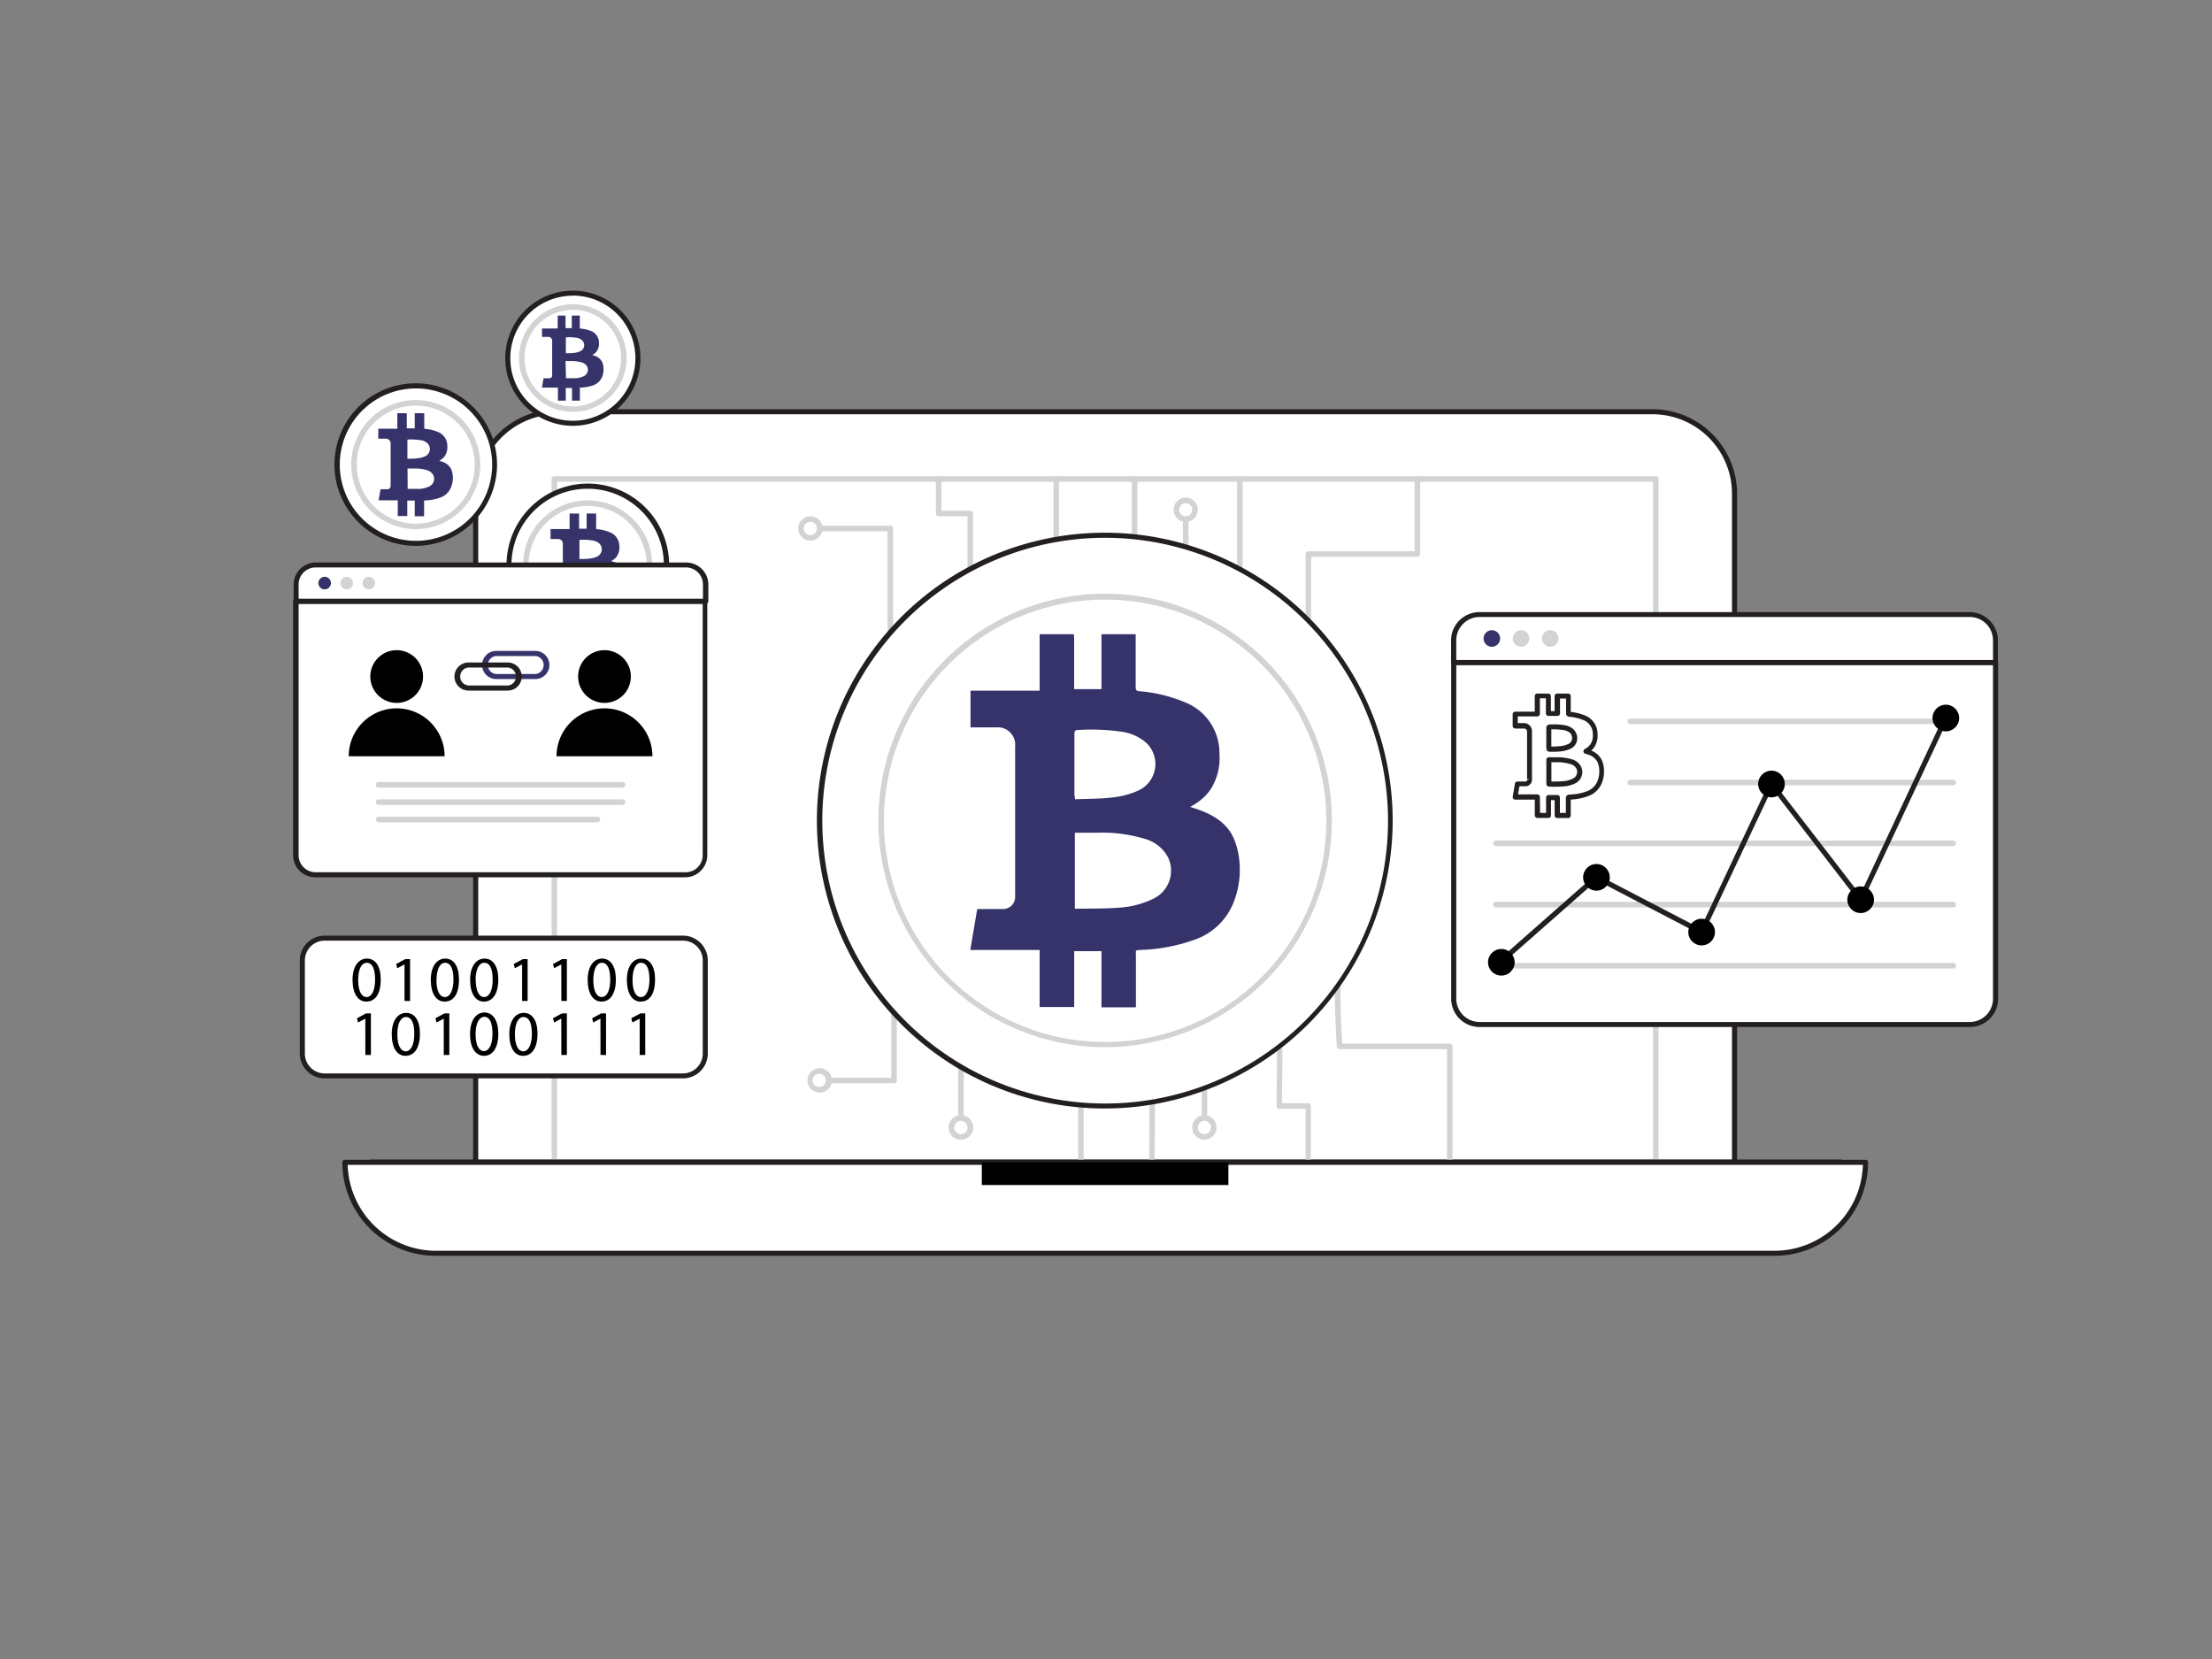 <svg xmlns="http://www.w3.org/2000/svg" viewBox="0 0 400 300"><rect x="0" y="0" width="400" height="300" fill="#808080" stroke="none"/><g id="_205_bitcoin_flatline" data-name="#205_bitcoin_flatline"><path d="M100.84,74.45h198a14.82,14.82,0,0,1,14.82,14.82V210.18a0,0,0,0,1,0,0H86a0,0,0,0,1,0,0V89.27A14.82,14.82,0,0,1,100.84,74.45Z" fill="#fff"/><path d="M313.65,210.64H86a.45.45,0,0,1-.45-.46V89.27A15.3,15.3,0,0,1,100.84,74h198a15.3,15.3,0,0,1,15.28,15.28V210.18A.46.46,0,0,1,313.65,210.64Zm-227.17-.91H313.2V89.27a14.38,14.38,0,0,0-14.37-14.36h-198A14.37,14.37,0,0,0,86.48,89.27Z" fill="#231f20"/><path d="M299.42,210.68H100.25a.5.5,0,0,1-.5-.5V86.61a.5.5,0,0,1,.5-.5H299.42a.5.5,0,0,1,.5.5V210.18A.5.5,0,0,1,299.42,210.68Zm-198.67-1H298.92V87.11H100.75Z" fill="#d1d3d4"/><path d="M332.63,210.7H67a.52.52,0,0,1,0-1H332.63a.52.52,0,1,1,0,1Z" fill="#231f20"/><path d="M161.68,195.88H148.24a.5.5,0,0,1-.5-.5.5.5,0,0,1,.5-.5h12.94v-14.8a.5.5,0,0,1,.5-.5.5.5,0,0,1,.5.5v15.3A.51.51,0,0,1,161.68,195.88Z" fill="#d1d3d4"/><path d="M262.16,210.68a.5.5,0,0,1-.5-.5V189.72H242.23a.49.49,0,0,1-.49-.47c-.19-3-.73-12.78.09-13.93a.49.49,0,0,1,.69-.12.5.5,0,0,1,.13.69c-.41.73-.29,7,.06,12.83h19.45a.5.5,0,0,1,.5.5v21A.5.5,0,0,1,262.16,210.68Z" fill="#d1d3d4"/><path d="M173.77,206.08a2.2,2.2,0,1,1,2.19-2.2A2.21,2.21,0,0,1,173.77,206.08Zm0-3.39a1.2,1.2,0,1,0,1.19,1.19A1.2,1.2,0,0,0,173.77,202.69Z" fill="#d1d3d4"/><path d="M195.46,213.44a.51.51,0,0,1-.5-.5V191.37a.51.51,0,0,1,.5-.5.5.5,0,0,1,.5.5v21.57A.5.5,0,0,1,195.46,213.44Z" fill="#d1d3d4"/><path d="M236.59,210.68a.5.5,0,0,1-.5-.5V200.5h-4.74a.51.51,0,0,1-.35-.15.49.49,0,0,1-.15-.36c.06-6.23.12-15.73,0-16.36a.47.47,0,0,1,.32-.61.52.52,0,0,1,.64.34c.14.44.1,8.9,0,16.14h4.73a.5.5,0,0,1,.5.5v10.18A.5.5,0,0,1,236.59,210.68Z" fill="#d1d3d4"/><path d="M208.28,213.44h0a.51.51,0,0,1-.49-.51c.06-8.18.11-20.58,0-21.44a.5.5,0,0,1,.26-.56.49.49,0,0,1,.67.22c.07.13.21.41.06,21.79A.51.51,0,0,1,208.28,213.44Z" fill="#d1d3d4"/><path d="M173.77,202.83a.5.5,0,0,1-.5-.5V191.25a.5.5,0,0,1,.5-.5.51.51,0,0,1,.5.5v11.08A.5.5,0,0,1,173.77,202.83Z" fill="#d1d3d4"/><path d="M217.8,203a.5.5,0,0,1-.5-.5v-7.79a.5.5,0,0,1,.5-.5.5.5,0,0,1,.5.5v7.79A.5.5,0,0,1,217.8,203Z" fill="#d1d3d4"/><path d="M62.35,210.18h275a0,0,0,0,1,0,0v0a16.45,16.45,0,0,1-16.45,16.45H78.81a16.45,16.45,0,0,1-16.45-16.45v0A0,0,0,0,1,62.35,210.18Z" fill="#fff"/><path d="M320.87,227.09H78.81A16.92,16.92,0,0,1,61.9,210.18a.45.45,0,0,1,.45-.45h275a.46.46,0,0,1,.46.45A16.93,16.93,0,0,1,320.87,227.09Zm-258-16.45a16,16,0,0,0,16,15.54H320.87a16,16,0,0,0,16-15.54Z" fill="#231f20"/><rect x="177.54" y="210.18" width="44.59" height="4.11"/><path d="M161,114.89a.5.5,0,0,1-.5-.5V96.07h-12.3a.5.5,0,0,1-.5-.5.5.5,0,0,1,.5-.5H161a.5.5,0,0,1,.5.5v18.82A.5.5,0,0,1,161,114.89Z" fill="#d1d3d4"/><circle cx="173.77" cy="203.88" r="1.69" fill="#fff"/><path d="M173.77,206.08a2.2,2.2,0,1,1,2.19-2.2A2.21,2.21,0,0,1,173.77,206.08Zm0-3.39a1.2,1.2,0,1,0,1.19,1.19A1.2,1.2,0,0,0,173.77,202.69Z" fill="#d1d3d4"/><circle cx="148.24" cy="195.38" r="1.69" fill="#fff"/><path d="M148.24,197.57a2.2,2.2,0,1,1,2.19-2.19A2.2,2.2,0,0,1,148.24,197.57Zm0-3.39a1.2,1.2,0,1,0,0,2.39,1.2,1.2,0,0,0,0-2.39Z" fill="#d1d3d4"/><circle cx="217.8" cy="203.88" r="1.69" fill="#fff"/><path d="M217.8,206.08a2.2,2.2,0,1,1,2.19-2.2A2.21,2.21,0,0,1,217.8,206.08Zm0-3.39a1.2,1.2,0,1,0,1.19,1.19A1.2,1.2,0,0,0,217.8,202.69Z" fill="#d1d3d4"/><circle cx="146.54" cy="95.57" r="1.69" fill="#fff"/><path d="M146.54,97.76a2.2,2.2,0,1,1,2.2-2.19A2.19,2.19,0,0,1,146.54,97.76Zm0-3.39a1.2,1.2,0,1,0,1.2,1.2A1.2,1.2,0,0,0,146.54,94.37Z" fill="#d1d3d4"/><circle cx="214.41" cy="92.18" r="1.69" fill="#fff"/><path d="M214.41,94.37a2.19,2.19,0,1,1,2.19-2.19A2.19,2.19,0,0,1,214.41,94.37Zm0-3.38a1.19,1.19,0,1,0,1.19,1.19A1.19,1.19,0,0,0,214.41,91Z" fill="#d1d3d4"/><path d="M236.59,118.57a.5.5,0,0,1-.5-.5V100.19a.5.5,0,0,1,.5-.5h19.22V86.61a.5.5,0,0,1,.5-.5.5.5,0,0,1,.5.5v13.58a.51.51,0,0,1-.5.5H237.09v17.38A.5.5,0,0,1,236.59,118.57Z" fill="#d1d3d4"/><path d="M224.21,109.91a.5.5,0,0,1-.5-.5V86.61a.5.5,0,0,1,.5-.5.5.5,0,0,1,.5.5v22.8A.5.5,0,0,1,224.21,109.91Z" fill="#d1d3d4"/><path d="M175.46,108.43a.5.5,0,0,1-.5-.5V93.35h-5.22a.5.5,0,0,1-.5-.5V86.61a.5.5,0,0,1,1,0v5.74h5.22a.5.5,0,0,1,.5.5v15.08A.5.5,0,0,1,175.46,108.43Z" fill="#d1d3d4"/><path d="M214.41,102.84a.5.5,0,0,1-.5-.5V93.87a.5.5,0,1,1,1,0v8.47A.5.5,0,0,1,214.41,102.84Z" fill="#d1d3d4"/><path d="M191,103.66a.5.5,0,0,1-.5-.5V86.61a.5.5,0,0,1,.5-.5.5.5,0,0,1,.5.5v16.55A.5.5,0,0,1,191,103.66Z" fill="#d1d3d4"/><path d="M205.17,99.56a.5.5,0,0,1-.5-.5V86.61a.5.5,0,0,1,.5-.5.5.5,0,0,1,.5.5V99.06A.51.51,0,0,1,205.17,99.56Z" fill="#d1d3d4"/><circle cx="199.84" cy="148.4" r="51.6" fill="#fff"/><path d="M199.84,200.45a52.06,52.06,0,1,1,52-52A52.11,52.11,0,0,1,199.84,200.45Zm0-103.2A51.15,51.15,0,1,0,251,148.4,51.21,51.21,0,0,0,199.84,97.25Z" fill="#231f20"/><path d="M199.84,189.36a41,41,0,1,1,41-41A41,41,0,0,1,199.84,189.36Zm0-80.93a40,40,0,1,0,40,40A40,40,0,0,0,199.84,108.43Z" fill="#d1d3d4"/><path d="M205.37,114.69c0,.46,0,.92,0,1.38,0,2.74,0,5.49,0,8.23,0,.47.13.63.62.69a26.9,26.9,0,0,1,8.28,2,9.83,9.83,0,0,1,6.24,9.31,10.46,10.46,0,0,1-1.53,6.34,9.1,9.1,0,0,1-2.71,2.64c-.31.21-.63.39-1.05.64.66.22,1.24.38,1.79.59,2.64,1,4.92,2.44,6.09,5.09a13.51,13.51,0,0,1,1,3.92,16,16,0,0,1-.9,7.32,11.65,11.65,0,0,1-7.21,7.1,31.64,31.64,0,0,1-9.58,1.83c-1.22.08-1,0-1,1.08q0,4.29,0,8.56v.74h-6.23V172h-4.93V182.1H188V171.79H175.46l1.25-7.41.71,0c1.27,0,2.54,0,3.82,0a2.19,2.19,0,0,0,2.33-2.31c0-.15,0-.3,0-.46V135a3.15,3.15,0,0,0-3.35-3.47c-1.56,0-3.12,0-4.72,0V124.9H188V114.69h6.19c0,.26.05.52.05.78q0,4.22,0,8.43v.72h4.94v-9.93Zm-11,49.64c.15,0,.25,0,.36,0,2.5-.05,5,0,7.49-.19a16.26,16.26,0,0,0,6.39-1.65,5.61,5.61,0,0,0,2.62-7.43,6.8,6.8,0,0,0-4.25-3.38,26.48,26.48,0,0,0-8.44-1.1c-1.37,0-2.75,0-4.17,0Zm0-19.79c2.3-.1,4.54-.07,6.75-.33a15.38,15.38,0,0,0,4.6-1.2,5.27,5.27,0,0,0,1.54-8.7,8.53,8.53,0,0,0-4.51-2A39.18,39.18,0,0,0,195,132c-.54,0-.71.15-.71.7,0,3.71,0,7.41,0,11.12C194.35,144,194.37,144.17,194.39,144.54Z" fill="#35336a"/><path d="M262.88,119.81h98a0,0,0,0,1,0,0V180.6a4.67,4.67,0,0,1-4.67,4.67H267.55a4.67,4.67,0,0,1-4.67-4.67V119.81A0,0,0,0,1,262.88,119.81Z" fill="#fff"/><path d="M356.19,185.72H267.55a5.13,5.13,0,0,1-5.13-5.12V119.81a.46.46,0,0,1,.46-.46h98a.45.45,0,0,1,.45.46V180.6A5.13,5.13,0,0,1,356.19,185.72Zm-92.85-65.46V180.6a4.22,4.22,0,0,0,4.21,4.21h88.64a4.22,4.22,0,0,0,4.21-4.21V120.26Z" fill="#231f20"/><path d="M267.55,111.11h88.64a4.67,4.67,0,0,1,4.67,4.67v4a0,0,0,0,1,0,0h-98a0,0,0,0,1,0,0v-4A4.67,4.67,0,0,1,267.55,111.11Z" fill="#fff"/><path d="M360.86,120.26h-98a.46.46,0,0,1-.46-.45v-4a5.13,5.13,0,0,1,5.13-5.12h88.64a5.13,5.13,0,0,1,5.12,5.12v4A.45.45,0,0,1,360.86,120.26Zm-97.52-.91H360.4v-3.57a4.22,4.22,0,0,0-4.21-4.21H267.55a4.22,4.22,0,0,0-4.21,4.21Z" fill="#231f20"/><circle cx="269.77" cy="115.46" r="1.5" fill="#35336a"/><circle cx="275.05" cy="115.46" r="1.5" fill="#d1d3d4"/><circle cx="280.33" cy="115.46" r="1.5" fill="#d1d3d4"/><path d="M353.21,130.94H294.8a.5.5,0,0,1-.5-.5.51.51,0,0,1,.5-.5h58.41a.5.5,0,0,1,.5.5A.5.5,0,0,1,353.21,130.94Z" fill="#d1d3d4"/><path d="M353.21,142H294.8a.5.5,0,0,1,0-1h58.41a.5.5,0,0,1,0,1Z" fill="#d1d3d4"/><path d="M353.21,153H270.53a.5.5,0,0,1-.5-.5.5.5,0,0,1,.5-.5h82.68a.5.5,0,0,1,.5.5A.5.5,0,0,1,353.21,153Z" fill="#d1d3d4"/><path d="M353.21,164.08H270.53a.5.5,0,0,1,0-1h82.68a.5.5,0,0,1,0,1Z" fill="#d1d3d4"/><path d="M353.21,175.13H270.53a.5.5,0,0,1-.5-.5.5.5,0,0,1,.5-.5h82.68a.5.5,0,0,1,.5.5A.5.5,0,0,1,353.21,175.13Z" fill="#d1d3d4"/><path d="M270.53,175.08a.46.46,0,0,1-.31-.8l18.17-16a.46.46,0,0,1,.51-.06l18.6,9.68,12.42-26.34a.44.44,0,0,1,.37-.26.45.45,0,0,1,.41.17l15.68,20.33,15.08-32.17a.47.47,0,0,1,.61-.22.47.47,0,0,1,.22.61l-15.41,32.85a.43.43,0,0,1-.36.26.46.46,0,0,1-.41-.17l-15.68-20.34-12.31,26.1a.43.43,0,0,1-.27.24.42.42,0,0,1-.35,0l-18.74-9.76L270.83,175A.5.5,0,0,1,270.53,175.08Z" fill="#231f20"/><circle cx="271.49" cy="174.01" r="2.41"/><circle cx="288.69" cy="158.65" r="2.41"/><circle cx="307.71" cy="168.55" r="2.41"/><circle cx="320.34" cy="141.77" r="2.41"/><circle cx="336.47" cy="162.7" r="2.41"/><circle cx="351.87" cy="129.84" r="2.41"/><path d="M283.6,125.86c0,.14,0,.29,0,.44q0,1.32,0,2.64c0,.15,0,.2.2.22a8.33,8.33,0,0,1,2.65.62,3.14,3.14,0,0,1,2,3,3.34,3.34,0,0,1-.49,2,2.82,2.82,0,0,1-.87.85l-.33.21.57.18a3.12,3.12,0,0,1,2,1.63,4.49,4.49,0,0,1,.32,1.26,5.18,5.18,0,0,1-.29,2.34,3.76,3.76,0,0,1-2.31,2.28,10.05,10.05,0,0,1-3.07.58c-.39,0-.32,0-.32.35,0,.91,0,1.83,0,2.74v.24h-2v-3.24H280v3.24h-2v-3.3h-4l.4-2.38h.23c.41,0,.81,0,1.22,0a.71.71,0,0,0,.75-.74v-8.65a1,1,0,0,0-1.07-1.11H274v-2.13h4v-3.27h2a2,2,0,0,1,0,.25V129h1.59v-3.18Zm-3.52,15.9h.12c.8,0,1.6,0,2.4-.06a5.11,5.11,0,0,0,2-.53,1.81,1.81,0,0,0,.84-2.38,2.22,2.22,0,0,0-1.37-1.08,8.46,8.46,0,0,0-2.7-.35h-1.34Zm0-6.34c.74,0,1.46,0,2.17-.11a4.9,4.9,0,0,0,1.47-.38,1.69,1.69,0,0,0,.49-2.79,2.73,2.73,0,0,0-1.44-.63,12.85,12.85,0,0,0-2.48-.12c-.17,0-.22.05-.22.22v3.56C280.07,135.24,280.08,135.3,280.08,135.42Z" fill="#fff"/><path d="M280,147.91h-2a.47.47,0,0,1-.46-.46V144.6H274a.44.44,0,0,1-.35-.16.48.48,0,0,1-.1-.37l.4-2.37a.46.46,0,0,1,.43-.38h1.46c.22,0,.29-.08.31-.3l.45-.13h-.46v-8.49c0-.45-.18-.65-.62-.66H274a.47.47,0,0,1-.46-.46v-2.13a.47.47,0,0,1,.46-.46h3.53v-2.81a.46.46,0,0,1,.46-.46h2a.46.46,0,0,1,.46.42c0,.14,0,.21,0,.28v2.48h.67v-2.72a.46.46,0,0,1,.46-.46h2a.46.46,0,0,1,.46.44V126c0,.1,0,.21,0,.32v2.42a9.19,9.19,0,0,1,2.58.64,3.61,3.61,0,0,1,2.27,3.39,3.76,3.76,0,0,1-.57,2.3,3.27,3.27,0,0,1-.58.66,3.48,3.48,0,0,1,1.94,1.77,4.87,4.87,0,0,1,.35,1.39,5.66,5.66,0,0,1-.31,2.55,4.19,4.19,0,0,1-2.58,2.54,10.22,10.22,0,0,1-3.1.61v2.88a.46.46,0,0,1-.45.46h-2a.47.47,0,0,1-.46-.46v-2.78h-.66v2.78A.47.47,0,0,1,280,147.91ZM278.5,147h1.08v-2.78a.47.47,0,0,1,.46-.46h1.58a.47.47,0,0,1,.46.46V147h1.08v-2.64c0-.63.43-.66.71-.68a9.89,9.89,0,0,0,3-.56,3.28,3.28,0,0,0,2.05-2,4.82,4.82,0,0,0,.26-2.14,3.67,3.67,0,0,0-.28-1.12,2.7,2.7,0,0,0-1.69-1.39l-.35-.12-.21-.06a.44.44,0,0,1-.31-.38.48.48,0,0,1,.22-.45l.12-.07.2-.12a2.43,2.43,0,0,0,.74-.72,2.82,2.82,0,0,0,.41-1.76,2.66,2.66,0,0,0-1.72-2.58,8.35,8.35,0,0,0-2.52-.59.62.62,0,0,1-.6-.68v-2.62h-1.09V129a.46.46,0,0,1-.45.46H280a.46.46,0,0,1-.45-.46v-2.73h-1.09v2.82a.47.47,0,0,1-.46.46h-3.54l0,1.21h1.05a1.45,1.45,0,0,1,1.52,1.57V141a1.17,1.17,0,0,1-1.2,1.18h-1.07l-.25,1.47H278a.47.47,0,0,1,.46.46Zm1.71-4.76-.16,0a.49.49,0,0,1-.42-.45v-4.39a.45.45,0,0,1,.45-.46h1.35a9.14,9.14,0,0,1,2.84.37,2.66,2.66,0,0,1,1.63,1.32,2.25,2.25,0,0,1-1,3,5.46,5.46,0,0,1-2.23.58c-.57.05-1.14.05-1.71.06Zm.33-4.41v3.49h.37c.55,0,1.11,0,1.66-.05a4.49,4.49,0,0,0,1.86-.48,1.34,1.34,0,0,0,.65-1.77,1.73,1.73,0,0,0-1.1-.85,8.08,8.08,0,0,0-2.56-.33Zm-.46-1.94a.45.45,0,0,1-.45-.44l.45,0-.46-.07c0-.07,0-.12,0-.18v-1c0-.84,0-1.68,0-2.51a.63.63,0,0,1,.68-.69h.34a11.26,11.26,0,0,1,2.23.13,3.12,3.12,0,0,1,1.67.75,2.29,2.29,0,0,1,.64,2,2.09,2.09,0,0,1-1.26,1.56,5.56,5.56,0,0,1-1.61.43c-.51.06-1,.07-1.54.08l-.66,0Zm.45-4V135h.2a13.68,13.68,0,0,0,1.46-.08,4.44,4.44,0,0,0,1.34-.35,1.2,1.2,0,0,0,.74-.89,1.35,1.35,0,0,0-.37-1.15,2.28,2.28,0,0,0-1.22-.51,10.51,10.51,0,0,0-2-.12Z" fill="#231f20"/><rect x="54.67" y="169.64" width="72.86" height="24.92" rx="4.04" fill="#fff"/><path d="M123.5,195H58.71a4.5,4.5,0,0,1-4.5-4.49V173.68a4.5,4.5,0,0,1,4.5-4.49H123.5a4.49,4.49,0,0,1,4.49,4.49v16.85A4.49,4.49,0,0,1,123.5,195ZM58.71,170.1a3.58,3.58,0,0,0-3.58,3.58v16.85a3.58,3.58,0,0,0,3.58,3.58H123.5a3.59,3.59,0,0,0,3.58-3.58V173.68a3.58,3.58,0,0,0-3.58-3.58Z" fill="#231f20"/><path d="M68.85,177.12c0,2.56-.95,4-2.61,4-1.47,0-2.47-1.38-2.49-3.87s1.09-3.91,2.61-3.91S68.85,174.72,68.85,177.12Zm-4.08.12c0,1.95.6,3.06,1.52,3.06s1.54-1.21,1.54-3.13-.47-3.07-1.53-3.07C65.41,174.1,64.77,175.19,64.77,177.24Z"/><path d="M73.15,174.39h0l-1.31.7-.2-.77,1.64-.88h.87V181h-1Z"/><path d="M83,177.12c0,2.56-.94,4-2.61,4-1.47,0-2.47-1.38-2.49-3.87s1.09-3.91,2.62-3.91S83,174.72,83,177.12Zm-4.08.12c0,1.95.6,3.06,1.53,3.06S82,179.09,82,177.17s-.48-3.07-1.53-3.07C79.59,174.1,78.94,175.19,78.94,177.24Z"/><path d="M90.11,177.12c0,2.56-1,4-2.61,4-1.47,0-2.47-1.38-2.49-3.87s1.09-3.91,2.61-3.91S90.11,174.72,90.11,177.12Zm-4.08.12c0,1.95.6,3.06,1.52,3.06s1.54-1.21,1.54-3.13-.47-3.07-1.52-3.07C86.67,174.1,86,175.19,86,177.24Z"/><path d="M94.41,174.39h0l-1.31.7-.2-.77,1.65-.88h.86V181h-1Z"/><path d="M101.5,174.39h0l-1.3.7-.2-.77,1.64-.88h.87V181h-1Z"/><path d="M111.37,177.12c0,2.56-1,4-2.61,4-1.47,0-2.47-1.38-2.49-3.87s1.09-3.91,2.61-3.91S111.37,174.72,111.37,177.12Zm-4.08.12c0,1.95.6,3.06,1.53,3.06s1.53-1.21,1.53-3.13-.47-3.07-1.52-3.07C107.94,174.1,107.29,175.19,107.29,177.24Z"/><path d="M118.46,177.12c0,2.56-.95,4-2.62,4-1.46,0-2.46-1.38-2.48-3.87s1.09-3.91,2.61-3.91S118.46,174.72,118.46,177.12Zm-4.08.12c0,1.95.6,3.06,1.52,3.06s1.54-1.21,1.54-3.13-.47-3.07-1.53-3.07C115,174.1,114.38,175.19,114.38,177.24Z"/><path d="M66.06,184.2h0l-1.31.7-.19-.77,1.64-.88h.87v7.52h-1Z"/><path d="M75.94,186.93c0,2.55-1,4-2.62,4-1.47,0-2.46-1.37-2.48-3.86s1.08-3.91,2.61-3.91S75.94,184.53,75.94,186.93Zm-4.09.11c0,2,.61,3.07,1.53,3.07s1.54-1.22,1.54-3.14-.47-3.06-1.53-3.06C72.5,183.91,71.85,185,71.85,187Z"/><path d="M80.24,184.2h0l-1.3.7-.2-.77,1.64-.88h.87v7.52h-1Z"/><path d="M90.11,186.93c0,2.55-1,4-2.61,4C86,190.89,85,189.52,85,187s1.09-3.91,2.61-3.91S90.11,184.53,90.11,186.93ZM86,187c0,2,.6,3.07,1.52,3.07s1.54-1.22,1.54-3.14-.47-3.06-1.52-3.06C86.68,183.91,86,185,86,187Z"/><path d="M97.2,186.93c0,2.55-1,4-2.62,4-1.47,0-2.46-1.37-2.48-3.86s1.08-3.91,2.61-3.91S97.2,184.53,97.2,186.93Zm-4.09.11c0,2,.61,3.07,1.53,3.07s1.54-1.22,1.54-3.14-.47-3.06-1.53-3.06C93.76,183.91,93.11,185,93.11,187Z"/><path d="M101.5,184.2h0l-1.3.7-.2-.77,1.64-.88h.87v7.52h-1Z"/><path d="M108.58,184.2h0l-1.31.7-.19-.77,1.64-.88h.87v7.52h-1Z"/><path d="M115.67,184.2h0l-1.31.7-.2-.77,1.65-.88h.87v7.52h-1Z"/><circle cx="75.19" cy="84.02" r="14.23" fill="#fff"/><path d="M75.19,98.71A14.7,14.7,0,1,1,89.88,84,14.71,14.71,0,0,1,75.19,98.71Zm0-28.47A13.78,13.78,0,1,0,89,84,13.79,13.79,0,0,0,75.19,70.24Z" fill="#231f20"/><path d="M75.19,95.68A11.67,11.67,0,1,1,86.85,84,11.67,11.67,0,0,1,75.19,95.68Zm0-22.33A10.67,10.67,0,1,0,85.85,84,10.68,10.68,0,0,0,75.19,73.35Z" fill="#d1d3d4"/><path d="M76.72,74.72c0,.12,0,.25,0,.38v2.27c0,.13,0,.17.16.19a7.23,7.23,0,0,1,2.29.54,2.7,2.7,0,0,1,1.72,2.56,2.89,2.89,0,0,1-.42,1.75,2.49,2.49,0,0,1-.75.73,3.06,3.06,0,0,1-.29.18l.5.16a2.76,2.76,0,0,1,1.68,1.4,4.32,4.32,0,0,1,0,3.1,3.2,3.2,0,0,1-2,2,8.83,8.83,0,0,1-2.64.51c-.34,0-.28,0-.28.3v2.56H75V90.52H73.65v2.79H71.93V90.47H68.47l.34-2H69c.35,0,.7,0,1,0a.6.6,0,0,0,.64-.63.62.62,0,0,0,0-.13V80.33a.88.88,0,0,0-.93-1c-.43,0-.86,0-1.3,0V77.53h3.44V74.72h1.71c0,.07,0,.14,0,.21v2.53H75V74.72Zm-3,13.69h.1c.69,0,1.38,0,2.06,0a4.6,4.6,0,0,0,1.77-.46,1.54,1.54,0,0,0,.72-2,1.91,1.91,0,0,0-1.17-.93,7.35,7.35,0,0,0-2.33-.3H73.69Zm0-5.46c.63,0,1.25,0,1.86-.09a4.25,4.25,0,0,0,1.27-.33,1.45,1.45,0,0,0,.42-2.4A2.28,2.28,0,0,0,76,79.59a10.83,10.83,0,0,0-2.13-.11c-.15,0-.2,0-.2.19,0,1,0,2,0,3.07A1.87,1.87,0,0,0,73.69,83Z" fill="#35336a"/><circle cx="103.59" cy="64.76" r="11.77" fill="#fff"/><path d="M103.59,77a12.22,12.22,0,1,1,12.22-12.22A12.23,12.23,0,0,1,103.59,77Zm0-23.53A11.31,11.31,0,1,0,114.9,64.76,11.32,11.32,0,0,0,103.59,53.45Z" fill="#231f20"/><path d="M103.59,74.48a9.73,9.73,0,1,1,9.72-9.72A9.73,9.73,0,0,1,103.59,74.48Zm0-18.45a8.73,8.73,0,1,0,8.72,8.73A8.74,8.74,0,0,0,103.59,56Z" fill="#d1d3d4"/><path d="M104.85,57.07c0,.11,0,.21,0,.32v1.87c0,.11,0,.15.14.16a6.58,6.58,0,0,1,1.89.44A2.26,2.26,0,0,1,108.31,62a2.36,2.36,0,0,1-.35,1.44,2,2,0,0,1-.62.61l-.24.14.41.14a2.23,2.23,0,0,1,1.39,1.16,3,3,0,0,1,.22.89,3.65,3.65,0,0,1-.2,1.67,2.68,2.68,0,0,1-1.65,1.62,7.39,7.39,0,0,1-2.18.42c-.28,0-.23,0-.23.24v2.12h-1.42v-2.3h-1.13v2.3h-1.42V70.09H98l.29-1.69h.16c.29,0,.58,0,.87,0a.5.5,0,0,0,.53-.52V61.71a.71.71,0,0,0-.76-.79c-.36,0-.71,0-1.08,0V59.4h2.84V57.07h1.42c0,.06,0,.12,0,.18v2.09h1.13V57.07Zm-2.5,11.32h.08c.57,0,1.14,0,1.71,0a3.67,3.67,0,0,0,1.45-.38,1.27,1.27,0,0,0,.6-1.69,1.58,1.58,0,0,0-1-.78,6.22,6.22,0,0,0-1.92-.25h-1Zm0-4.51c.52,0,1,0,1.54-.08a3.4,3.4,0,0,0,1-.27,1.2,1.2,0,0,0,.36-2,1.92,1.92,0,0,0-1-.45,8.76,8.76,0,0,0-1.77-.09c-.12,0-.16,0-.16.16,0,.85,0,1.69,0,2.53A1.36,1.36,0,0,0,102.35,63.88Z" fill="#35336a"/><circle cx="106.27" cy="102.16" r="14.23" fill="#fff"/><path d="M106.27,116.85A14.7,14.7,0,1,1,121,102.16,14.71,14.71,0,0,1,106.27,116.85Zm0-28.47a13.78,13.78,0,1,0,13.78,13.78A13.79,13.79,0,0,0,106.27,88.38Z" fill="#231f20"/><path d="M106.27,113.82a11.67,11.67,0,1,1,11.66-11.66A11.67,11.67,0,0,1,106.27,113.82Zm0-22.33a10.67,10.67,0,1,0,10.66,10.67A10.68,10.68,0,0,0,106.27,91.49Z" fill="#d1d3d4"/><path d="M107.8,92.86c0,.12,0,.25,0,.38v2.27c0,.13,0,.17.16.19a7.23,7.23,0,0,1,2.29.54A2.7,2.7,0,0,1,112,98.8a2.89,2.89,0,0,1-.42,1.75,2.49,2.49,0,0,1-.75.73,3.06,3.06,0,0,1-.29.18l.5.16a2.71,2.71,0,0,1,1.67,1.4,4.07,4.07,0,0,1,.28,1.09,4.45,4.45,0,0,1-.25,2,3.2,3.2,0,0,1-2,2,8.83,8.83,0,0,1-2.64.51c-.34,0-.28,0-.28.3v2.56h-1.72v-2.79h-1.36v2.79H103v-2.84H99.55l.34-2h1.25a.6.6,0,0,0,.64-.63.57.57,0,0,0,0-.13V98.47a.87.87,0,0,0-.92-1c-.43,0-.86,0-1.3,0V95.67H103V92.86h1.71c0,.07,0,.14,0,.21V95.6h1.37V92.86Zm-3,13.69h.1c.69,0,1.38,0,2.06,0a4.6,4.6,0,0,0,1.77-.46,1.55,1.55,0,0,0,.72-2,1.91,1.91,0,0,0-1.17-.93,7.35,7.35,0,0,0-2.33-.3h-1.15Zm0-5.46c.63,0,1.25,0,1.86-.09a4.25,4.25,0,0,0,1.27-.33,1.45,1.45,0,0,0,.42-2.4,2.28,2.28,0,0,0-1.24-.54,10.87,10.87,0,0,0-2.13-.11c-.15,0-.2,0-.2.2,0,1,0,2,0,3.06A1.79,1.79,0,0,0,104.77,101.09Z" fill="#35336a"/><path d="M53.5,108.72h74a0,0,0,0,1,0,0v45.93a3.53,3.53,0,0,1-3.53,3.53H57a3.53,3.53,0,0,1-3.53-3.53V108.72A0,0,0,0,1,53.5,108.72Z" fill="#fff"/><path d="M124,158.64H57a4,4,0,0,1-4-4V108.72a.45.45,0,0,1,.45-.45h74a.45.45,0,0,1,.45.45v45.94A4,4,0,0,1,124,158.64ZM54,109.18v45.48A3.08,3.08,0,0,0,57,157.73h67a3.08,3.08,0,0,0,3.07-3.07V109.18Z" fill="#231f20"/><path d="M57,102.16h67a3.53,3.53,0,0,1,3.53,3.53v3a0,0,0,0,1,0,0h-74a0,0,0,0,1,0,0v-3A3.53,3.53,0,0,1,57,102.16Z" fill="#fff"/><path d="M127.54,109.18h-74a.45.45,0,0,1-.45-.46v-3a4,4,0,0,1,4-4h67a4,4,0,0,1,4,4v3A.45.45,0,0,1,127.54,109.18ZM54,108.27h73.12v-2.59a3.08,3.08,0,0,0-3.07-3.07H57A3.08,3.08,0,0,0,54,105.68Z" fill="#231f20"/><circle cx="71.73" cy="122.34" r="4.77"/><path d="M63.06,136.76a8.67,8.67,0,0,1,17.34,0Z"/><circle cx="109.31" cy="122.34" r="4.77"/><path d="M100.64,136.76a8.67,8.67,0,0,1,17.34,0Z"/><path d="M96.81,122.79H89.72a2.54,2.54,0,1,1,0-5.08h7.09a2.54,2.54,0,0,1,0,5.08Zm-7.09-4.16a1.63,1.63,0,0,0,0,3.25h7.09a1.63,1.63,0,0,0,0-3.25Z" fill="#35336a"/><path d="M91.81,124.88H84.72a2.54,2.54,0,0,1,0-5.08h7.09a2.54,2.54,0,0,1,0,5.08Zm-7.09-4.17a1.63,1.63,0,0,0,0,3.25h7.09a1.63,1.63,0,0,0,0-3.25Z" fill="#231f20"/><path d="M112.59,142.42H68.45a.5.5,0,0,1-.5-.5.5.5,0,0,1,.5-.5h44.14a.5.5,0,0,1,.5.5A.5.5,0,0,1,112.59,142.42Z" fill="#d1d3d4"/><path d="M112.59,145.55H68.45a.5.5,0,0,1-.5-.5.5.5,0,0,1,.5-.5h44.14a.5.5,0,0,1,.5.5A.5.5,0,0,1,112.59,145.55Z" fill="#d1d3d4"/><path d="M108.05,148.69H68.45a.5.5,0,1,1,0-1h39.6a.5.5,0,1,1,0,1Z" fill="#d1d3d4"/><circle cx="58.71" cy="105.44" r="1.14" fill="#35336a"/><circle cx="62.7" cy="105.44" r="1.14" fill="#d1d3d4"/><circle cx="66.69" cy="105.44" r="1.14" fill="#d1d3d4"/></g></svg>